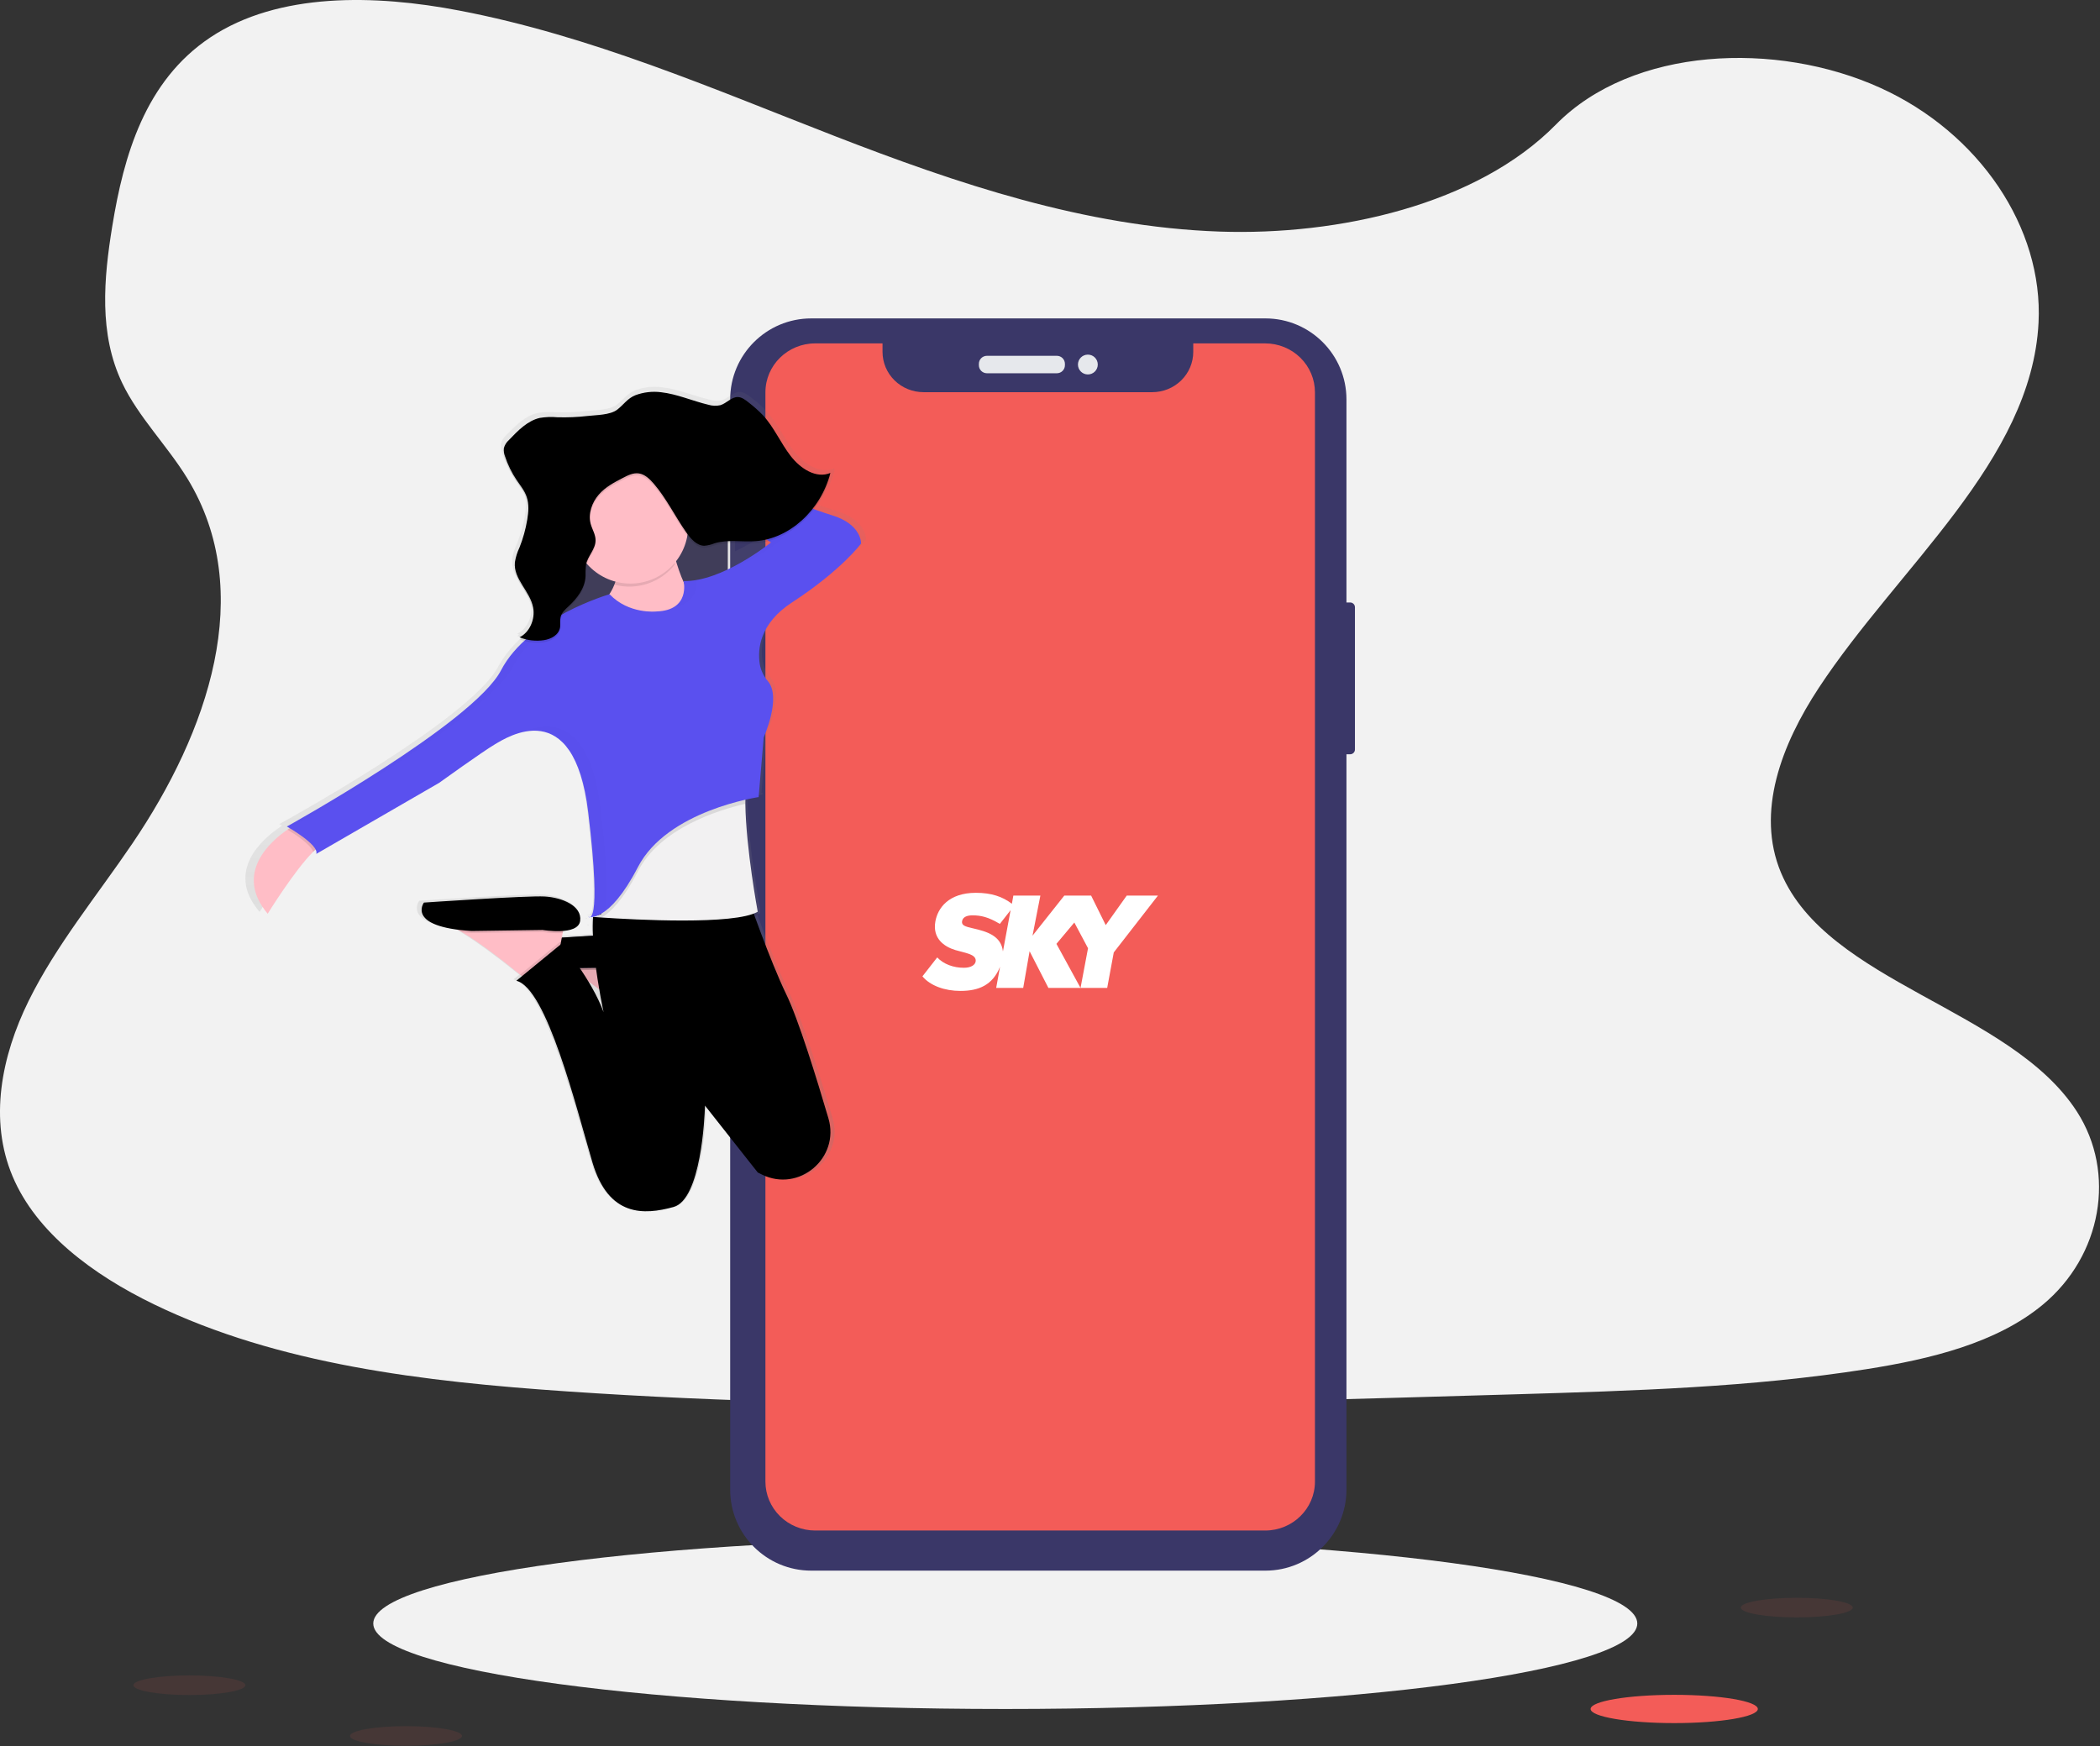 <svg width="214" height="178" viewBox="0 0 214 178" fill="none" xmlns="http://www.w3.org/2000/svg">
<rect x="0" y="0" width="214" height="178" fill="#333333" stroke="none"/>
<path d="M124.279 23.604C110.566 23.127 97.506 18.701 85.034 13.857C72.563 9.013 60.21 3.646 46.826 1.081C38.217 -0.57 28.371 -0.803 21.436 3.812C14.76 8.261 12.603 15.921 11.444 23.036C10.571 28.388 10.058 34.022 12.448 39.031C14.109 42.51 17.054 45.434 19.093 48.767C26.184 60.361 21.171 74.658 13.488 85.979C9.886 91.291 5.702 96.361 2.92 102.01C0.138 107.659 -1.148 114.14 1.286 119.908C3.697 125.629 9.446 129.917 15.673 132.936C28.32 139.07 43.217 140.825 57.755 141.818C89.924 144.02 122.264 143.066 154.519 142.113C166.456 141.759 178.444 141.401 190.187 139.556C196.708 138.53 203.44 136.905 208.175 132.977C214.184 127.991 215.674 119.55 211.646 113.297C204.891 102.811 186.22 100.207 181.493 88.954C178.896 82.759 181.563 75.86 185.341 70.114C193.443 57.791 207.023 46.978 207.737 32.892C208.228 23.218 201.7 13.529 191.606 8.95C181.027 4.153 166.354 4.755 158.553 12.698C150.512 20.877 136.388 24.023 124.279 23.604Z" fill="#F2F2F2"/>
<path d="M102.442 174.19C138.013 174.19 166.848 170.289 166.848 165.477C166.848 160.665 138.013 156.765 102.442 156.765C66.872 156.765 38.037 160.665 38.037 165.477C38.037 170.289 66.872 174.19 102.442 174.19Z" fill="#F2F2F2"/>
<path d="M137.589 61.407H136.682C136.414 61.407 136.197 61.625 136.197 61.893V76.394C136.197 76.662 136.414 76.879 136.682 76.879H137.589C137.857 76.879 138.075 76.662 138.075 76.394V61.893C138.075 61.625 137.857 61.407 137.589 61.407Z" fill="#3A3768"/>
<path d="M74.381 49.286H74.298C74.03 49.286 73.813 49.503 73.813 49.771V53.894C73.813 54.162 74.03 54.379 74.298 54.379H74.381C74.649 54.379 74.866 54.162 74.866 53.894V49.771C74.866 49.503 74.649 49.286 74.381 49.286Z" fill="#3A3768"/>
<path d="M74.476 58.613H74.26C73.992 58.613 73.775 58.83 73.775 59.098V66.993C73.775 67.261 73.992 67.478 74.26 67.478H74.476C74.744 67.478 74.961 67.261 74.961 66.993V59.098C74.961 58.83 74.744 58.613 74.476 58.613Z" fill="#3A3768"/>
<path d="M74.438 70.58H74.279C74.011 70.58 73.794 70.797 73.794 71.065V79.036C73.794 79.304 74.011 79.521 74.279 79.521H74.438C74.706 79.521 74.923 79.304 74.923 79.036V71.065C74.923 70.797 74.706 70.58 74.438 70.58Z" fill="#3A3768"/>
<path d="M128.949 32.454H82.67C78.107 32.454 74.408 36.153 74.408 40.715V151.828C74.408 156.39 78.107 160.089 82.67 160.089H128.949C133.511 160.089 137.21 156.39 137.21 151.828V40.715C137.21 36.153 133.511 32.454 128.949 32.454Z" fill="#3A3768"/>
<path d="M128.926 35H121.598V35.867C121.598 36.956 121.158 38.001 120.374 38.771C119.59 39.541 118.527 39.974 117.419 39.973H94.113C93.005 39.974 91.942 39.541 91.158 38.771C90.374 38.001 89.934 36.956 89.934 35.867V35H83.074C80.272 35 78 37.233 78 39.988V151.012C78 152.335 78.534 153.604 79.486 154.539C80.438 155.474 81.728 156 83.074 156H128.926C131.728 156 134 153.767 134 151.012V39.996C134.002 38.672 133.469 37.401 132.517 36.464C131.565 35.527 130.273 35 128.926 35Z" fill="#F35C58"/>
<path d="M107.701 36.266H100.572C100.119 36.266 99.752 36.633 99.752 37.086V37.225C99.752 37.678 100.119 38.045 100.572 38.045H107.701C108.154 38.045 108.521 37.678 108.521 37.225V37.086C108.521 36.633 108.154 36.266 107.701 36.266Z" fill="#E6E8EC"/>
<path d="M110.858 38.166C111.417 38.166 111.869 37.714 111.869 37.156C111.869 36.597 111.417 36.145 110.858 36.145C110.3 36.145 109.848 36.597 109.848 37.156C109.848 37.714 110.3 38.166 110.858 38.166Z" fill="#E6E8EC"/>
<path opacity="0.1" d="M183.101 164.856C186.253 164.856 188.807 164.408 188.807 163.856C188.807 163.304 186.253 162.856 183.101 162.856C179.95 162.856 177.395 163.304 177.395 163.856C177.395 164.408 179.95 164.856 183.101 164.856Z" fill="#F35C58"/>
<path opacity="0.1" d="M19.3 172.768C22.452 172.768 25.006 172.32 25.006 171.768C25.006 171.216 22.452 170.768 19.3 170.768C16.149 170.768 13.594 171.216 13.594 171.768C13.594 172.32 16.149 172.768 19.3 172.768Z" fill="#F35C58"/>
<path opacity="0.1" d="M41.372 177.94C44.523 177.94 47.078 177.492 47.078 176.94C47.078 176.388 44.523 175.94 41.372 175.94C38.221 175.94 35.666 176.388 35.666 176.94C35.666 177.492 38.221 177.94 41.372 177.94Z" fill="#F35C58"/>
<path d="M170.611 175.628C175.316 175.628 179.131 174.983 179.131 174.188C179.131 173.392 175.316 172.747 170.611 172.747C165.906 172.747 162.091 173.392 162.091 174.188C162.091 174.983 165.906 175.628 170.611 175.628Z" fill="#F35C58"/>
<path d="M59.799 94.224C59.861 94.283 59.955 94.295 60.03 94.253C59.952 94.254 59.874 94.244 59.799 94.224Z" fill="url(#paint0_linear)"/>
<path d="M85.189 52.059C84.742 51.928 84.106 51.714 83.337 51.445C84.135 50.402 84.719 49.212 85.053 47.942L84.988 47.968C85.009 47.889 85.032 47.813 85.053 47.735C83.583 48.341 81.954 47.311 80.917 45.995C79.881 44.679 79.176 43.041 78.042 41.827C77.569 41.347 77.06 40.903 76.519 40.499C76.184 40.236 75.822 39.963 75.413 39.95C74.752 39.931 74.233 40.586 73.595 40.783C73.174 40.879 72.736 40.863 72.323 40.736C70.677 40.353 69.09 39.647 67.418 39.465C66.52 39.352 65.607 39.456 64.757 39.768C63.91 40.094 63.528 40.74 62.85 41.251C62.115 41.806 60.651 41.794 59.784 41.887C58.734 42.007 57.676 42.052 56.619 42.02C56.011 41.965 55.399 41.988 54.797 42.088C53.538 42.368 52.528 43.38 51.585 44.355C51.326 44.578 51.141 44.873 51.053 45.203C51.041 45.296 51.041 45.389 51.053 45.482C51.043 45.736 51.086 45.988 51.18 46.224C51.465 47.1 51.871 47.932 52.388 48.694C52.773 49.254 53.22 49.779 53.447 50.44C53.551 50.766 53.606 51.105 53.61 51.447C53.598 51.81 53.561 52.172 53.498 52.53C53.331 53.516 53.058 54.482 52.682 55.409C52.483 55.901 52.258 56.39 52.205 56.928C52.199 57.035 52.199 57.143 52.205 57.25C52.142 58.909 53.797 60.106 54.112 61.757C54.137 61.894 54.153 62.032 54.159 62.17C54.123 63.2 53.544 64.206 52.693 64.605C52.767 64.634 52.843 64.66 52.919 64.687C52.846 64.734 52.771 64.776 52.693 64.814C52.847 64.874 53.006 64.925 53.167 64.971C52.193 65.825 51.375 66.841 50.75 67.976C47.898 73.385 28.46 83.996 28.46 83.996C28.46 83.996 28.57 84.058 28.748 84.163C28.676 84.208 28.6 84.259 28.515 84.316C26.833 85.452 22.883 88.766 26.453 92.944C26.453 92.944 29.24 88.484 31.191 86.587C31.28 86.503 31.365 86.424 31.447 86.35C31.536 86.485 31.563 86.651 31.524 86.808L44.306 79.525C44.306 79.525 48.849 76.3 50.116 75.572C50.553 75.322 51.665 74.627 52.996 74.319L52.847 74.385C53.325 74.252 53.818 74.18 54.314 74.173C56.577 74.209 59.026 75.889 59.835 82.545C60.918 91.456 60.416 93.062 60.068 93.283C60.025 93.279 59.983 93.272 59.941 93.26C59.952 93.269 59.963 93.278 59.975 93.285C59.928 93.282 59.881 93.273 59.835 93.26C59.885 93.307 59.956 93.324 60.022 93.306C60.069 93.32 60.121 93.314 60.164 93.289C60.212 93.289 60.27 93.289 60.335 93.289C60.335 93.37 60.323 93.454 60.316 93.537C60.299 93.537 60.215 93.586 60.316 93.592C60.291 94.094 60.293 94.651 60.316 95.213C59.191 95.277 58.068 95.344 57.083 95.406L57.172 94.933L57.212 94.722C58.075 94.651 58.895 94.395 58.99 93.683C59.202 92.124 57.083 91.291 55.292 91.187C53.502 91.084 42.722 91.812 42.722 91.812C42.722 91.812 41.105 93.931 46.23 94.59C46.383 94.671 46.542 94.76 46.703 94.853C48.709 96.014 51.434 98.15 52.737 99.203L52.919 99.349L52.335 99.821C55.513 100.55 58.568 112.827 60.257 118.444C61.946 124.061 65.645 123.853 68.709 123.022C71.58 122.241 71.946 113.789 71.98 112.727C71.98 112.655 71.98 112.619 71.98 112.619L77.085 118.999L77.472 119.484C77.623 119.562 77.769 119.637 77.913 119.706C81.78 121.573 86.051 117.997 84.835 113.928C83.608 109.818 81.701 103.743 80.43 101.175C79.371 99.025 77.991 95.455 77.157 93.213C77.265 93.168 77.37 93.117 77.472 93.06C77.472 93.06 77.453 92.961 77.419 92.776L77.472 92.749C77.472 92.749 76.243 86.276 76.175 81.68C76.175 81.6 76.175 81.519 76.175 81.439C76.175 81.358 76.175 81.339 76.175 81.288C77.099 81.076 77.684 80.992 77.684 80.992L77.701 80.792L77.593 80.816L78.106 74.853C78.106 74.853 79.992 70.787 78.549 69.092C78.109 68.595 77.816 67.985 77.701 67.332C77.46 65.772 77.701 63.177 81.064 61.017C86.24 57.689 88.249 54.983 88.249 54.983C88.249 54.983 88.359 52.996 85.189 52.059ZM74.909 56.195V53.441C75.868 53.394 76.849 53.506 77.813 53.441C78.287 53.407 78.757 53.328 79.216 53.203L79.449 53.367C78.039 54.465 76.517 55.413 74.909 56.195ZM60.234 99.379C60.613 99.646 60.994 99.923 61.369 100.201C61.602 101.559 61.808 102.519 61.823 102.584C61.394 101.468 60.862 100.395 60.234 99.379Z" fill="url(#paint1_linear)"/>
<path d="M68.531 97.639L68.302 98.881L68.126 99.83L67.806 101.567L64.704 103.739C64.704 103.739 64.425 103.5 63.963 103.123C62.691 102.076 60.02 99.944 58.058 98.8C57.553 98.478 57.007 98.227 56.435 98.052L68.531 97.639Z" fill="#FFBDC6"/>
<path opacity="0.1" d="M68.531 97.639L68.302 98.881C67.618 98.918 66.932 98.882 66.255 98.775L59.017 98.879C58.676 98.857 58.356 98.832 58.058 98.8C57.553 98.478 57.007 98.227 56.435 98.052L68.531 97.639Z" fill="black"/>
<path d="M66.255 98.563C66.255 98.563 69.872 99.184 70.084 97.639C70.296 96.094 68.222 95.26 66.465 95.156C64.709 95.052 54.161 95.777 54.161 95.777C54.161 95.777 52.301 98.258 59.02 98.673L66.255 98.563Z" fill="#474463"/>
<path opacity="0.1" d="M68.531 97.639L68.302 98.881L68.126 99.83L67.806 101.567L64.704 103.739C64.704 103.739 64.425 103.5 63.963 103.123C62.691 102.076 60.02 99.944 58.058 98.8C57.553 98.478 57.007 98.227 56.435 98.052L68.531 97.639Z" fill="black"/>
<path opacity="0.1" d="M68.531 97.639L68.302 98.881C67.618 98.918 66.932 98.882 66.255 98.775L59.017 98.879C58.676 98.857 58.356 98.832 58.058 98.8C57.553 98.478 57.007 98.227 56.435 98.052L68.531 97.639Z" fill="black"/>
<path d="M66.255 98.559C66.255 98.559 69.874 99.177 70.082 97.626C70.29 96.075 68.219 95.249 66.463 95.145C64.706 95.041 54.159 95.766 54.159 95.766C54.159 95.766 52.299 98.247 59.017 98.66L66.255 98.559Z" fill="black"/>
<path d="M74.165 47.593H55.244V70.029H74.165V47.593Z" fill="#474463"/>
<path opacity="0.1" d="M74.165 47.694H55.244V70.13H74.165V47.694Z" fill="black"/>
<path d="M33.068 86.001C32.757 86.079 32.358 86.38 31.916 86.816C30.009 88.704 27.278 93.135 27.278 93.135C23.786 88.975 27.651 85.689 29.297 84.56C29.697 84.286 29.966 84.136 29.966 84.136L33.068 86.001Z" fill="#FFBDC6"/>
<path d="M68.323 54.674C68.323 54.674 69.253 61.187 72.459 62.738C75.665 64.289 68.323 67.188 68.323 67.188L58.295 63.463C58.295 63.463 63.982 61.6 62.844 56.121L68.323 54.674Z" fill="#FFBDC6"/>
<path d="M57.57 93.859L57.343 95.097L57.159 96.05L56.839 97.787L53.737 99.957C53.737 99.957 53.458 99.72 52.996 99.343C51.724 98.296 49.053 96.164 47.089 95.02C46.584 94.698 46.038 94.447 45.465 94.272L57.57 93.859Z" fill="#FFBDC6"/>
<path opacity="0.1" d="M57.57 93.859L57.343 95.097C56.659 95.134 55.973 95.098 55.297 94.991L48.059 95.094C47.718 95.073 47.396 95.048 47.097 95.016C46.593 94.694 46.047 94.442 45.474 94.268L57.57 93.859Z" fill="black"/>
<path d="M55.297 94.789C55.297 94.789 58.916 95.408 59.121 93.859C59.327 92.31 57.261 91.48 55.502 91.376C53.744 91.272 43.2 91.997 43.2 91.997C43.2 91.997 41.338 94.478 48.059 94.893L55.297 94.789Z" fill="black"/>
<path opacity="0.1" d="M57.159 96.05L56.839 97.787L53.737 99.957C53.737 99.957 53.458 99.72 52.996 99.343L57.098 95.978L57.159 96.05Z" fill="black"/>
<path d="M77.646 119.719C77.504 119.649 77.362 119.577 77.222 119.507L76.841 119.026L71.838 112.683C71.838 112.683 71.838 112.721 71.838 112.793C71.804 113.852 71.444 122.247 68.635 123.022C65.637 123.849 62.02 124.056 60.371 118.473C58.723 112.89 55.71 100.69 52.617 99.966L57.218 96.192C57.218 96.192 60.265 99.756 61.507 103.167C61.46 102.955 59.356 93.124 61.083 91.384H76.18C76.18 91.384 78.51 98.023 80.108 101.311C81.352 103.864 83.219 109.901 84.42 113.986C85.611 118.02 81.43 121.582 77.646 119.719Z" fill="black"/>
<path opacity="0.1" d="M77.216 93.238C74.885 94.618 64.653 94.056 61.325 93.832L60.418 93.766C60.321 93.766 60.433 93.711 60.433 93.711L60.526 92.772L63.007 86.467L76.292 78.763C76.023 79.574 75.934 80.816 75.955 82.237C76.017 86.806 77.216 93.238 77.216 93.238Z" fill="black"/>
<path d="M77.216 92.927C74.885 94.306 64.653 93.745 61.325 93.52L60.418 93.457L60.267 93.444L60.433 93.401L61.251 93.19L63.007 86.159L76.292 78.457C76.023 79.269 75.934 80.511 75.955 81.932C76.017 86.496 77.216 92.927 77.216 92.927Z" fill="#F2F1F2"/>
<path opacity="0.1" d="M75.947 81.928C73.245 82.551 67.3 84.38 65.016 88.793C63.492 91.732 62.211 92.993 61.316 93.52L60.41 93.457C60.415 93.439 60.42 93.42 60.424 93.401L61.242 93.19L62.999 86.159L76.284 78.457C76.017 79.265 75.925 80.506 75.947 81.928Z" fill="black"/>
<path opacity="0.1" d="M29.966 84.14L33.068 86.001C32.757 86.079 32.358 86.38 31.916 86.816C31.657 86.062 30.034 85.009 29.297 84.56C29.697 84.291 29.966 84.14 29.966 84.14Z" fill="black"/>
<path opacity="0.1" d="M59.856 93.577C59.787 93.614 59.702 93.602 59.645 93.548C59.713 93.568 59.785 93.578 59.856 93.577Z" fill="black"/>
<path d="M66.876 62.325C66.876 62.325 64.084 62.634 62.119 60.566C62.119 60.566 53.856 62.946 51.057 68.321C48.258 73.697 29.233 84.244 29.233 84.244C29.233 84.244 32.543 86.104 32.231 87.034L44.743 79.797C44.743 79.797 49.193 76.593 50.428 75.868C51.663 75.144 58.494 70.698 59.941 82.795C61.388 94.891 59.941 93.444 59.941 93.444C59.941 93.444 62.009 94.168 65.007 88.378C68.005 82.587 77.309 81.244 77.309 81.244L77.826 75.146C77.826 75.146 79.672 71.103 78.25 69.425C77.819 68.928 77.533 68.323 77.421 67.675C77.186 66.126 77.421 63.545 80.714 61.401C85.78 58.092 87.745 55.405 87.745 55.405C87.745 55.405 87.848 53.438 84.746 52.508C81.644 51.578 69.031 46.512 69.031 46.512L68.607 48.271L78.559 55.295C78.559 55.295 73.597 59.32 69.66 59.223C69.66 59.223 70.391 62.221 66.876 62.325Z" fill="#5A50EF"/>
<path opacity="0.1" d="M68.791 57.509C68.547 56.68 68.356 55.836 68.219 54.983L62.74 56.43C62.982 57.476 62.938 58.568 62.615 59.592C64.905 60.203 67.339 59.382 68.791 57.509Z" fill="black"/>
<path d="M64.24 59.481C67.495 59.481 70.133 56.843 70.133 53.589C70.133 50.335 67.495 47.697 64.24 47.697C60.986 47.697 58.348 50.335 58.348 53.589C58.348 56.843 60.986 59.481 64.24 59.481Z" fill="#FFBDC6"/>
<path opacity="0.1" d="M67.374 40.188C69.01 40.372 70.563 41.075 72.173 41.459C72.575 41.585 73.004 41.601 73.415 41.508C74.04 41.313 74.548 40.66 75.197 40.679C75.595 40.679 75.949 40.963 76.277 41.224C76.804 41.626 77.3 42.068 77.76 42.546C78.871 43.751 79.559 45.374 80.572 46.686C81.585 47.997 83.183 49.017 84.621 48.415C83.642 52.229 80.436 55.134 76.968 55.371C75.584 55.464 74.167 55.176 72.828 55.583C72.494 55.718 72.142 55.804 71.783 55.837C71.012 55.837 70.391 55.129 69.91 54.441C68.783 52.822 67.891 50.983 66.622 49.506C66.198 49.019 65.709 48.555 65.115 48.466C64.522 48.377 63.977 48.658 63.45 48.932C62.579 49.383 61.689 49.851 61.013 50.627C60.337 51.402 59.911 52.555 60.191 53.593C60.342 54.157 60.685 54.665 60.691 55.254C60.704 56.193 59.873 56.882 59.71 57.797C59.673 58.181 59.66 58.568 59.67 58.954C59.598 60.208 58.778 61.236 57.922 62.024C57.587 62.331 57.218 62.66 57.121 63.134C57.055 63.456 57.121 63.8 57.079 64.126C56.954 64.939 56.142 65.353 55.424 65.461C54.585 65.583 53.728 65.481 52.941 65.166C53.945 64.689 54.564 63.34 54.331 62.128C54.011 60.45 52.324 59.246 52.468 57.536C52.548 57.012 52.705 56.503 52.934 56.026C53.302 55.104 53.569 54.145 53.731 53.165C53.858 52.407 53.919 51.604 53.682 50.883C53.47 50.224 53.028 49.703 52.653 49.148C52.144 48.392 51.742 47.569 51.46 46.703C51.356 46.447 51.317 46.17 51.345 45.896C51.428 45.567 51.609 45.271 51.864 45.048C52.786 44.08 53.771 43.071 55.007 42.796C55.596 42.696 56.195 42.673 56.791 42.726C57.826 42.759 58.862 42.715 59.89 42.594C60.738 42.495 62.17 42.51 62.889 41.959C63.558 41.444 63.935 40.802 64.759 40.476C65.594 40.168 66.492 40.069 67.374 40.188Z" fill="black"/>
<path opacity="0.1" d="M70.65 101.044C70.65 101.044 74.061 107.765 73.027 109.831L70.65 101.044Z" fill="black"/>
<path opacity="0.1" d="M76.835 119.018L71.838 112.683C71.838 112.683 71.838 112.721 71.838 112.793C71.838 112.793 71.55 110.742 72.501 111.43C74.586 112.939 77.921 115.412 77.993 115.838C78.066 116.263 77.318 117.965 76.835 119.018Z" fill="black"/>
<g opacity="0.1">
<path opacity="0.1" d="M69.77 59.223C69.77 59.223 70.194 60.969 68.83 61.842C70.927 61.484 71.02 59.85 70.948 59.14C70.559 59.203 70.165 59.23 69.77 59.223Z" fill="black"/>
<path opacity="0.1" d="M30.483 83.829C30.483 83.829 49.506 73.283 52.307 67.908C54.309 64.05 59.136 61.736 61.7 60.736C59.831 61.371 53.534 63.768 51.169 68.321C48.379 73.697 29.346 84.244 29.346 84.244L30.483 83.829Z" fill="black"/>
<path opacity="0.1" d="M73.474 58.401C76.712 57.394 79.805 54.882 79.805 54.882L69.872 47.847L70.099 46.885L69.147 46.504L68.734 48.262L78.661 55.292C77.07 56.543 75.327 57.588 73.474 58.401Z" fill="black"/>
<path opacity="0.1" d="M73.531 82.227C74.799 81.794 76.1 81.465 77.421 81.244L77.438 81.045C76.108 81.337 74.801 81.732 73.531 82.227Z" fill="black"/>
<path opacity="0.1" d="M61.501 93.058H61.41C61.34 93.094 61.255 93.082 61.198 93.029C61.267 93.049 61.338 93.059 61.41 93.058C61.749 92.861 62.257 91.317 61.198 82.379C60.058 72.845 55.572 73.588 53.119 74.686C55.627 73.995 59.079 74.593 60.06 82.793C61.13 91.73 60.619 93.274 60.272 93.471C60.713 93.455 61.139 93.311 61.501 93.058Z" fill="black"/>
<path opacity="0.1" d="M60.272 93.474C60.2 93.474 60.129 93.464 60.06 93.444C60.117 93.497 60.202 93.509 60.272 93.474Z" fill="black"/>
</g>
<path d="M67.374 39.98C69.01 40.166 70.563 40.868 72.173 41.251C72.576 41.376 73.004 41.392 73.415 41.298C74.04 41.105 74.548 40.45 75.197 40.469C75.595 40.482 75.949 40.753 76.277 41.014C76.804 41.417 77.3 41.859 77.76 42.336C78.871 43.542 79.559 45.165 80.572 46.476C81.585 47.788 83.183 48.807 84.621 48.205C83.642 52.019 80.436 54.924 76.968 55.161C75.584 55.257 74.167 54.968 72.828 55.373C72.494 55.51 72.142 55.596 71.783 55.627C71.012 55.627 70.391 54.92 69.91 54.231C68.783 52.612 67.891 50.775 66.622 49.298C66.198 48.809 65.709 48.345 65.115 48.256C64.522 48.167 63.978 48.451 63.45 48.724C62.579 49.175 61.689 49.642 61.013 50.419C60.337 51.197 59.912 52.345 60.191 53.386C60.342 53.949 60.685 54.458 60.691 55.047C60.704 55.987 59.873 56.674 59.71 57.589C59.673 57.974 59.66 58.36 59.67 58.746C59.598 60.001 58.778 61.026 57.922 61.816C57.587 62.121 57.219 62.452 57.121 62.925C57.055 63.249 57.121 63.59 57.079 63.918C56.954 64.732 56.142 65.145 55.424 65.251C54.585 65.375 53.727 65.273 52.941 64.956C53.945 64.482 54.564 63.13 54.331 61.92C54.011 60.242 52.324 59.036 52.468 57.329C52.547 56.805 52.705 56.295 52.934 55.818C53.302 54.895 53.569 53.935 53.731 52.955C53.858 52.199 53.92 51.396 53.682 50.673C53.47 50.017 53.028 49.493 52.653 48.938C52.144 48.183 51.743 47.361 51.46 46.495C51.357 46.239 51.318 45.961 51.345 45.686C51.43 45.361 51.611 45.069 51.864 44.849C52.786 43.881 53.771 42.874 55.007 42.597C55.596 42.499 56.195 42.476 56.791 42.529C57.826 42.561 58.862 42.517 59.89 42.397C60.738 42.298 62.17 42.31 62.889 41.762C63.558 41.249 63.935 40.605 64.759 40.279C65.594 39.969 66.491 39.867 67.374 39.98Z" fill="black"/>
<path d="M106.193 109.718C112.754 109.718 118.073 104.399 118.073 97.838C118.073 91.277 112.754 85.958 106.193 85.958C99.632 85.958 94.313 91.277 94.313 97.838C94.313 104.399 99.632 109.718 106.193 109.718Z" fill="white"/>
<path d="M114.32 80H97.68C93.439 80 90 83.439 90 87.68V104.32C90 108.562 93.439 112 97.68 112H114.32C118.562 112 122 108.562 122 104.32V87.68C122 83.439 118.562 80 114.32 80Z" fill="#F35C58"/>
<path fill-rule="evenodd" clip-rule="evenodd" d="M101.888 94.171C100.716 93.459 99.935 93.297 99.097 93.297C98.632 93.297 98.112 93.419 98.037 93.906C97.981 94.333 98.353 94.435 99.135 94.618C100.567 94.943 102.018 95.37 102.204 96.975L102.986 92.768L101.888 94.171ZM112.679 94.293L114.819 91.285H118L113.498 97.077L112.828 100.695H110.112L110.875 96.65L109.479 94.028L107.656 96.203L110.112 100.695H106.838L104.921 96.955L104.269 100.695H101.516L101.907 98.541C101.162 100.39 99.767 101 97.87 101C96.27 101 94.8 100.471 94 99.516L95.507 97.585C96.158 98.276 97.163 98.642 98.223 98.642C98.967 98.642 99.414 98.337 99.432 97.93C99.451 97.24 98.353 97.138 97.349 96.834C96.214 96.488 95.004 95.655 95.321 93.906C95.563 92.565 96.66 91 99.451 91C101.014 91 102.167 91.386 103.116 92.118L103.264 91.285H106.019L105.218 95.37L108.456 91.285H111.191L112.679 94.293Z" fill="white"/>
<defs>
<linearGradient id="paint0_linear" x1="59.916" y1="94.258" x2="59.916" y2="94.244" gradientUnits="userSpaceOnUse">
<stop stop-color="#808080" stop-opacity="0.25"/>
<stop offset="0.54" stop-color="#808080" stop-opacity="0.12"/>
<stop offset="1" stop-color="#808080" stop-opacity="0.1"/>
</linearGradient>
<linearGradient id="paint1_linear" x1="56.63" y1="123.45" x2="56.63" y2="39.42" gradientUnits="userSpaceOnUse">
<stop stop-color="#808080" stop-opacity="0.25"/>
<stop offset="0.54" stop-color="#808080" stop-opacity="0.12"/>
<stop offset="1" stop-color="#808080" stop-opacity="0.1"/>
</linearGradient>
</defs>
</svg>
